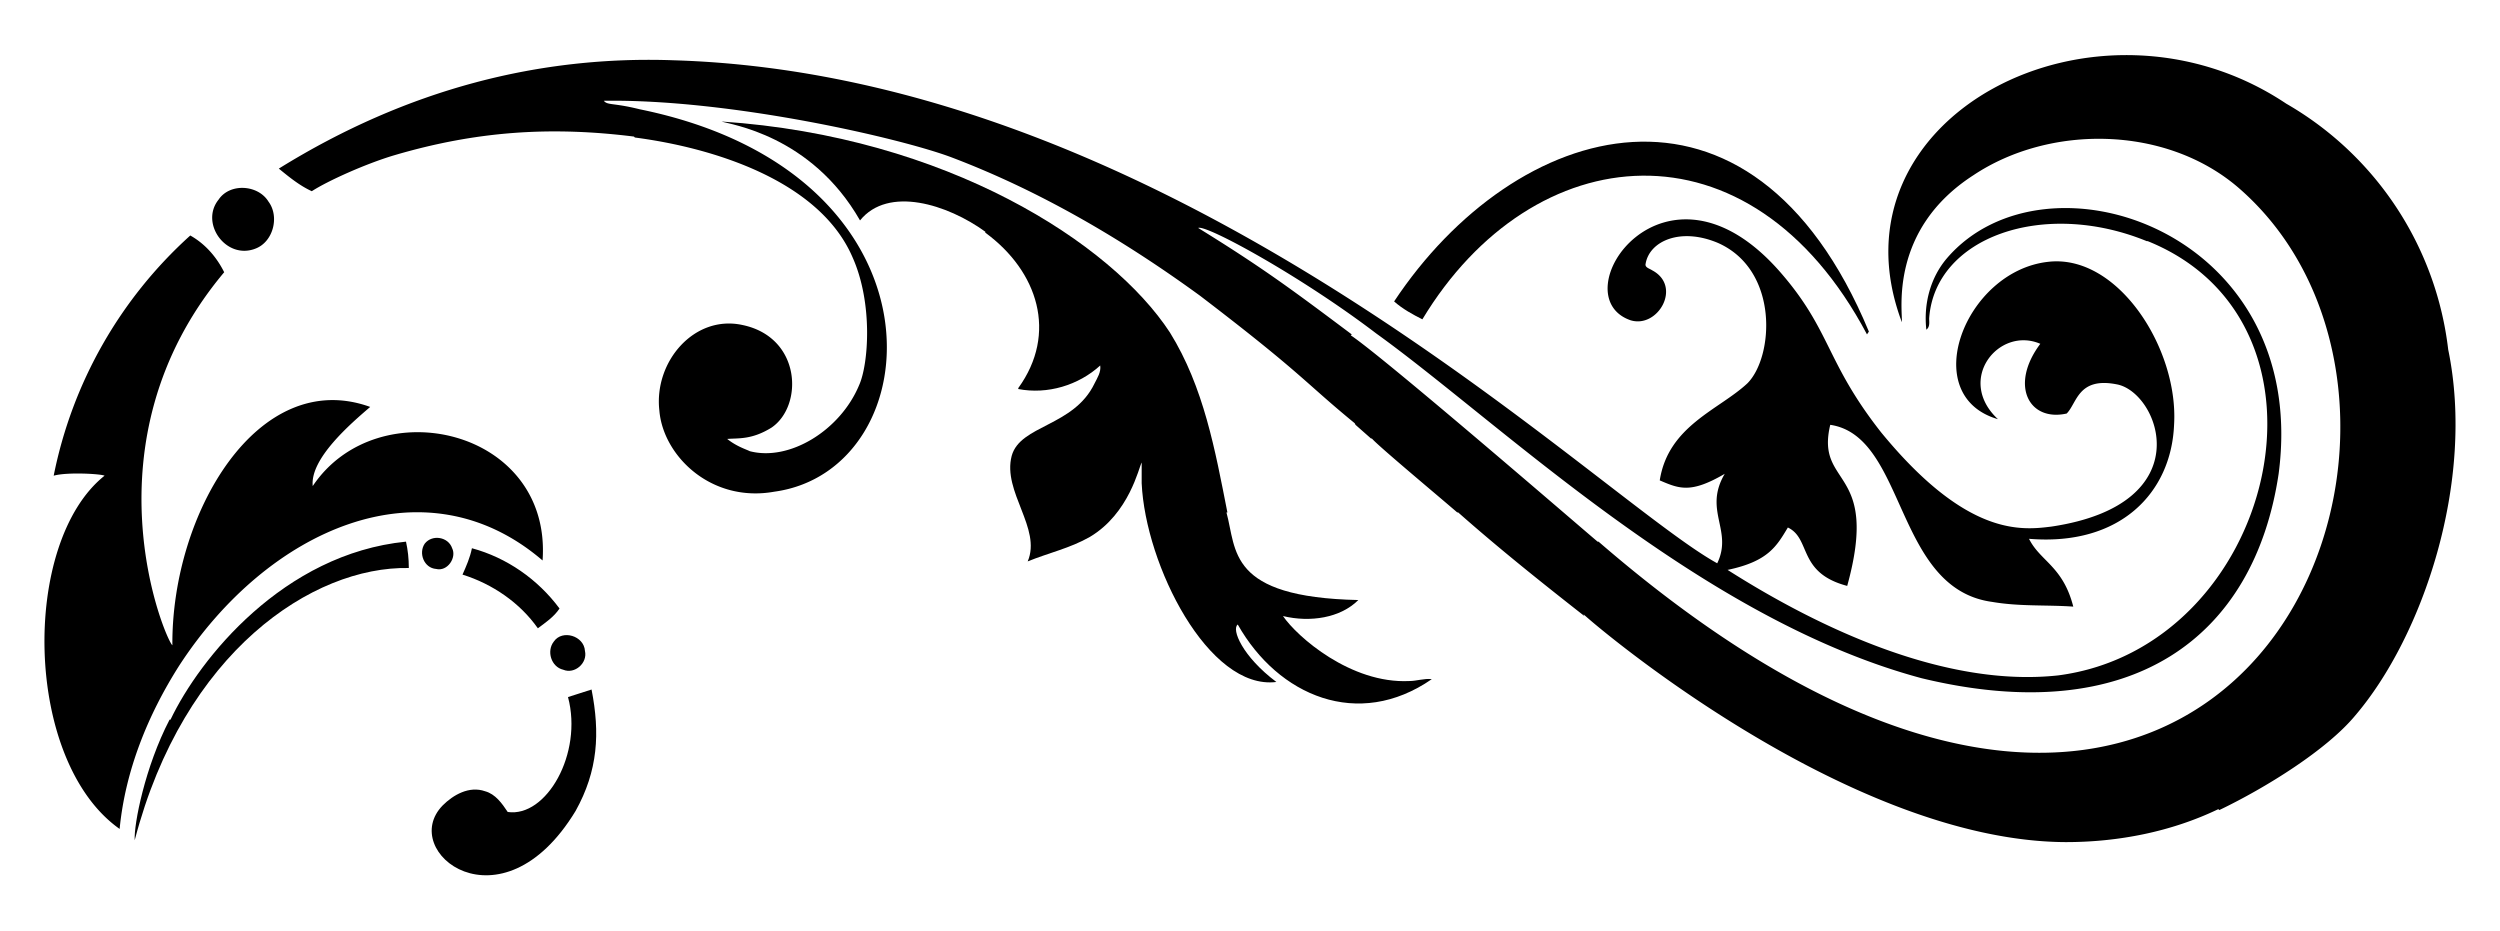 <svg xmlns="http://www.w3.org/2000/svg" xml:space="preserve" viewBox="0 0 2654 988"><path d="M271 264c19-7 26-34 14-50-11-18-41-20-53-2-20 25 8 64 39 52zm61 252c-3-29 40-66 61-84-119-43-211 113-210 253-7-5-97-215 55-396-8-16-20-30-36-39A466 466 0 0 0 57 505c14-4 50-2 54 0-89 71-86 303 16 375 6-62 30-121 63-173 94-145 260-220 386-112 10-140-175-182-244-79z"/><path d="M434 603c0-10-1-19-3-28-130 13-219 124-250 189h-1c-26 50-38 111-37 128 52-200 189-291 291-289zm17-26c-7 10-1 26 12 27 12 3 22-12 17-22-4-12-21-15-29-5zm120 90c8-6 17-12 23-21-23-31-56-54-93-64-2 10-6 19-10 28 32 10 61 30 80 57zm17 14c-8 10-3 27 10 30 12 5 26-7 23-20-1-16-24-23-33-10zm-49 181c-6-9-13-19-24-22-17-6-34 4-45 15-48 49 62 136 141 6 24-43 26-83 17-129l-25 8c16 60-23 128-64 122zm1443-507 2-3c-125-301-376-225-504-32 9 8 20 14 30 19 117-194 348-218 472 16z"/><path d="M2427 110c-202-135-490 14-408 232 1-11-14-98 76-156 81-54 204-53 281 13 283 244-3 961-679 376h-1c-12-10-226-195-262-219l1-1c-64-48-95-71-163-113 8-4 109 51 189 112 132 95 344 303 579 366 223 54 353-43 379-217 34-258-247-351-352-229-18 21-25 49-22 76 4-3 3-8 3-12 6-86 121-127 231-82h1c218 88 135 431-95 461-119 13-252-49-351-112 43-9 52-25 64-45 25 12 10 48 63 62 35-127-34-104-18-171 81 12 68 174 172 188 29 5 58 3 86 5-11-43-35-48-47-72 97 8 151-49 154-121 5-81-60-182-134-173-88 10-139 142-53 167-45-42 1-99 45-80-33 44-12 83 28 74 11-11 12-39 53-31 45 8 91 127-69 151-32 4-90 11-181-100-59-75-53-108-107-170-123-141-234 25-159 51 29 9 55-36 23-53-3-2-8-3-7-7 4-24 37-39 77-22 65 29 59 121 31 149-30 28-84 45-93 103 21 9 33 14 69-7-23 39 9 60-8 95-127-70-573-518-1108-534-141-5-282 30-419 115 11 9 22 18 35 24 17-11 57-29 87-38 88-26 167-31 255-20l1 1c84 11 196 46 231 127 22 49 17 114 7 136-20 48-74 81-116 70-4-2-14-5-24-13 12-1 26 1 47-12 34-23 32-96-31-109-51-11-94 39-88 91 4 48 55 98 122 86 168-23 191-338-143-406-28-7-34-4-38-9 135-2 316 40 369 60 95 36 183 88 264 147 110 84 110 91 165 136l-1-1 1 2 17 15v-1c3 5 69 60 91 79h1c43 38 88 74 134 110l-1-2c2 3 277 241 512 242 56 0 112-11 162-35l1 1c50-24 114-64 144-100 72-84 128-249 99-389a348 348 0 0 0-172-261z"/><path d="M1362 654c29 7 61 2 80-17-139-3-129-53-140-93h1c-13-66-25-133-61-191-62-95-237-208-476-224 8 3 95 14 147 105 30-37 93-17 133 12v1c56 41 77 107 35 165v1c31 6 64-4 87-25 1 7-3 13-6 19-22 46-79 44-88 77-10 38 32 77 17 112 22-9 45-14 66-26 42-25 52-74 55-79v22c4 87 71 220 143 211-36-27-48-56-41-61 43 76 128 112 206 58-8-1-16 2-24 2-62 3-119-47-134-69z"/></svg>
